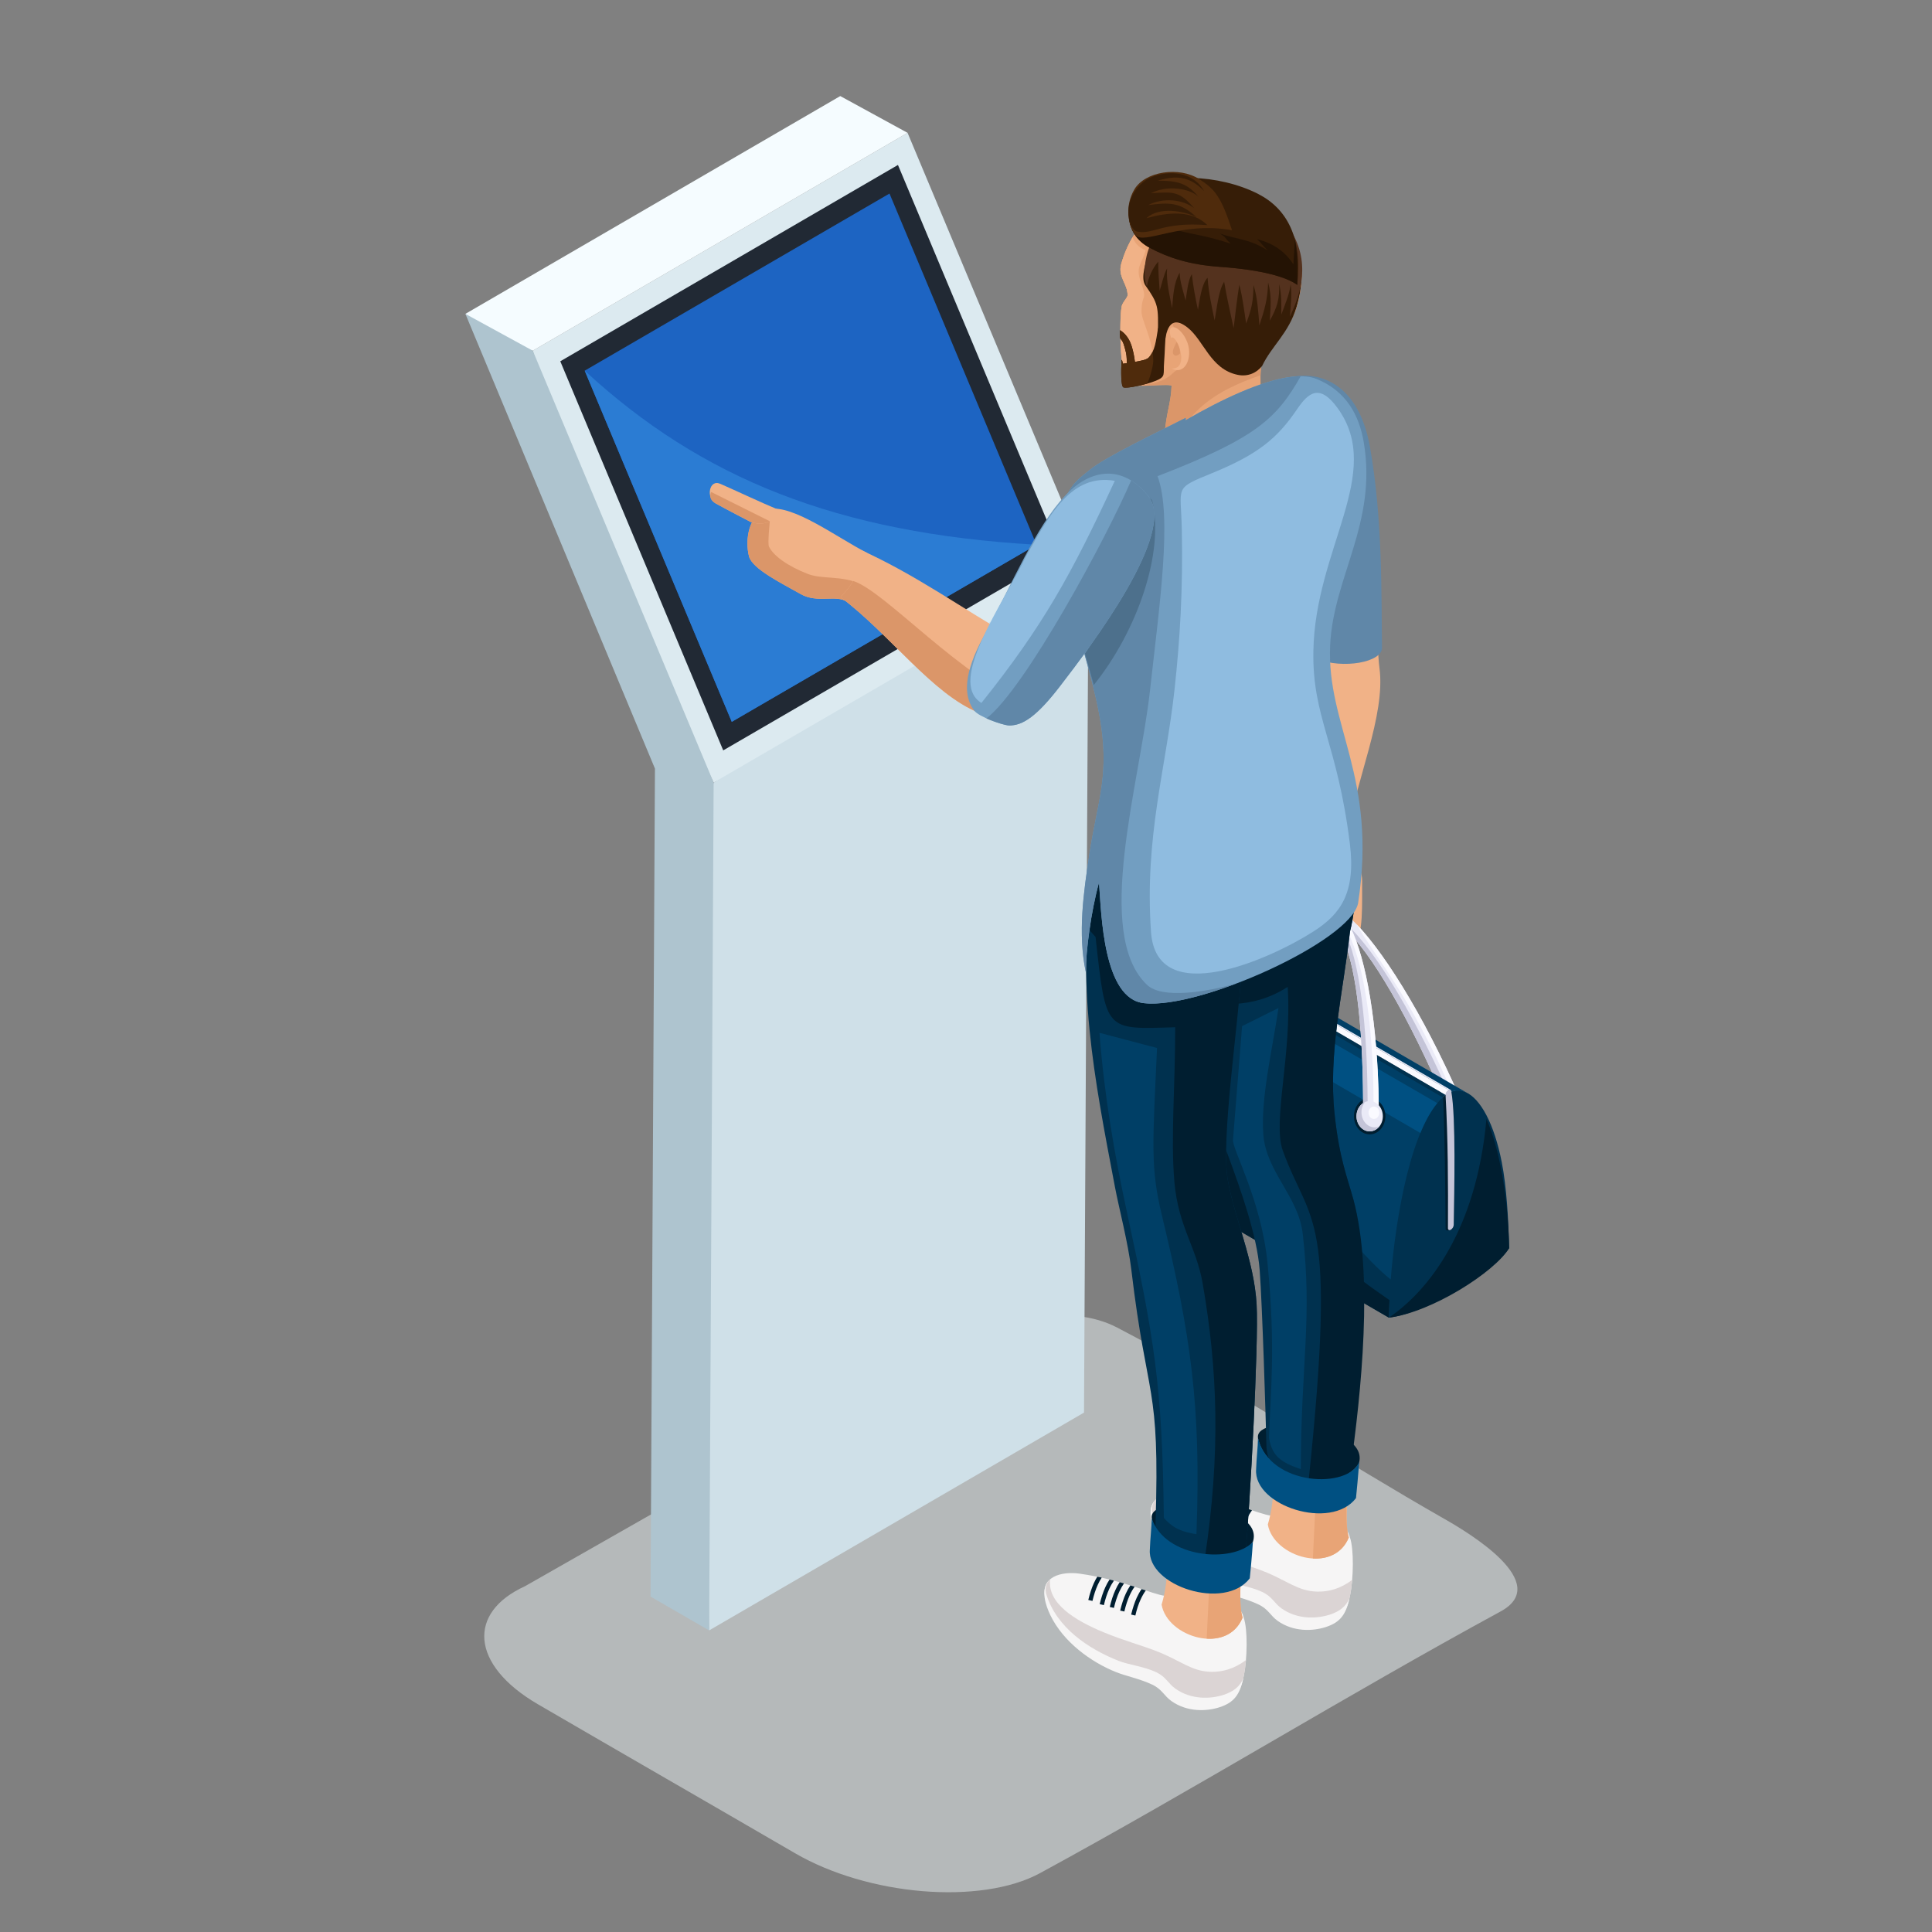 <?xml version="1.0" encoding="utf-8"?>
<!-- Generator: Adobe Illustrator 16.0.0, SVG Export Plug-In . SVG Version: 6.00 Build 0)  -->
<!DOCTYPE svg PUBLIC "-//W3C//DTD SVG 1.1//EN" "http://www.w3.org/Graphics/SVG/1.1/DTD/svg11.dtd">
<svg version="1.1" id="Layer_1" xmlns="http://www.w3.org/2000/svg" xmlns:xlink="http://www.w3.org/1999/xlink" x="0px" y="0px"
	 width="50px" height="50px" viewBox="0 0 50 50" enable-background="new 0 0 50 50" xml:space="preserve">
<rect x="0" y="0" width="50" height="50" fill="#808080" stroke="none"/>
<g>
	<path opacity="0.5" fill-rule="evenodd" clip-rule="evenodd" fill="#EBF3F5" d="M37.396,39.318c0.624,0.356,2.788,1.652,1.44,2.386
		c-3.967,2.157-7.891,4.581-11.919,6.772c-0.761,0.414-1.875,0.563-3.044,0.467c-1.164-0.097-2.359-0.436-3.298-0.982
		c-2.246-1.306-4.412-2.55-6.656-3.856c-0.874-0.509-1.336-1.109-1.383-1.666c-0.045-0.544,0.304-1.047,1.049-1.387l11.137-6.343
		c1.214-0.555,2.951-0.996,4.188-0.353C31.581,35.746,34.738,37.804,37.396,39.318z"/>
	<g>
		<g>
			<polygon fill-rule="evenodd" clip-rule="evenodd" fill="#DCEAF0" points="18.469,20.252 23.833,17.671 28.171,14.616 
				23.488,3.438 13.788,9.076 15.019,13.1 			"/>
			<polygon fill-rule="evenodd" clip-rule="evenodd" fill="#CFE0E8" points="18.352,42.195 28.054,36.558 28.171,14.616 
				18.469,20.252 18.011,21.92 			"/>
			<polygon fill-rule="evenodd" clip-rule="evenodd" fill="#F5FCFF" points="13.788,9.076 23.488,3.438 21.746,2.486 12.044,8.123 
				12.921,8.863 			"/>
			<polygon fill-rule="evenodd" clip-rule="evenodd" fill="#AEC4CF" points="13.788,9.076 12.044,8.123 16.95,19.891 16.836,41.32 
				18.352,42.195 18.469,20.252 			"/>
			<polygon fill-rule="evenodd" clip-rule="evenodd" fill="#212934" points="18.717,19.42 27.459,14.341 23.239,4.269 14.5,9.35 			
				"/>
			<polygon fill-rule="evenodd" clip-rule="evenodd" fill="#1D64C2" points="18.938,18.681 26.826,14.098 23.02,5.009 15.132,9.593 
							"/>
			<path fill-rule="evenodd" clip-rule="evenodd" fill="#2B7CD3" d="M18.938,18.681l7.888-4.583
				c-5.16-0.296-8.675-1.717-11.694-4.505L18.938,18.681z"/>
		</g>
		<g>
			<g>
				<g>
					<path fill-rule="evenodd" clip-rule="evenodd" fill="#F1B287" d="M35.594,16.419c0.086,0.235,0.062,0.535,0.106,0.865
						c0.165,1.234-0.614,2.904-0.856,4.437c0.023,0.325,0.413,0.619,0.408,1.083c-0.006,0.559,0.041,1.413-0.206,1.647
						c-0.305,0.289-0.971,0.566-1.32,0.139c-0.398-0.485-0.028-1.881-0.049-2.773c-0.036-1.571-0.089-2.879-0.069-4.384
						C33.621,16.358,35.116,15.796,35.594,16.419z"/>
					<g>
						<path fill-rule="evenodd" clip-rule="evenodd" fill="#EAEAF7" d="M37.965,28.839c-0.936-2.238-2.052-4.086-2.859-4.922
							c-0.308-0.317-0.597-0.502-0.86-0.529c-0.292-0.029-0.533,0.12-0.716,0.476c-0.26,0.511-0.396,1.496-0.358,3.068l0.29-0.005
							c-0.036-1.521,0.089-2.461,0.328-2.932c0.12-0.234,0.265-0.334,0.428-0.318c0.19,0.02,0.421,0.174,0.679,0.441
							c0.783,0.81,1.75,2.588,2.673,4.793L37.965,28.839z"/>
						<path fill-rule="evenodd" clip-rule="evenodd" fill="#FAFAFF" d="M37.965,28.839c-0.936-2.238-2.052-4.086-2.859-4.922
							c0.487,0.872,1.568,2.037,2.707,4.931L37.965,28.839z"/>
						<path fill-rule="evenodd" clip-rule="evenodd" fill="#C4C4D8" d="M37.799,28.993c-0.937-2.237-1.987-4.086-2.796-4.922
							c-0.308-0.317-0.494-0.489-0.758-0.516c-0.292-0.029-0.47,0.107-0.651,0.463c-0.26,0.51-0.344,1.368-0.308,2.94l0.175-0.031
							c-0.036-1.521,0.089-2.461,0.328-2.932c0.12-0.234,0.265-0.334,0.428-0.318c0.19,0.02,0.421,0.174,0.679,0.441
							c0.783,0.81,1.75,2.588,2.673,4.793L37.799,28.993z"/>
						<g>
							<path fill-rule="evenodd" clip-rule="evenodd" fill="#00314F" d="M37.411,28.338l0.149-0.087
								c0.135-0.055,0.241-0.042,0.367,0.012c0.389,0.168,0.744,0.824,0.939,1.819c0.123,0.621,0.174,1.479,0.189,2.22
								c-0.473,0.677-2.256,1.713-3.113,1.798C35.938,31.726,36.506,28.967,37.411,28.338z"/>
							<path fill-rule="evenodd" clip-rule="evenodd" fill="#001E30" d="M38.469,28.961c0.339,0.761,0.559,2.012,0.588,3.341
								c-0.378,0.623-2.016,1.666-3.113,1.798C36.969,33.404,38.21,31.837,38.469,28.961z"/>
							<path fill-rule="evenodd" clip-rule="evenodd" fill="#003F66" d="M37.562,28.253l-5.495-3.195c0.002,0,0.003,0,0.004-0.001
								c0.138-0.053,0.27-0.043,0.398,0.032l5.494,3.192C37.842,28.222,37.702,28.21,37.562,28.253z"/>
							<path fill-rule="evenodd" clip-rule="evenodd" fill="#EAEAF7" d="M37.486,28.209l-5.494-3.194
								c0.011-0.006,0.033-0.014,0.053-0.005l5.494,3.193C37.522,28.193,37.503,28.2,37.486,28.209z"/>
							<path fill-rule="evenodd" clip-rule="evenodd" fill="#FAFAFF" d="M37.411,28.337l-5.494-3.192
								c-0.001-0.076,0.057-0.121,0.075-0.129l5.494,3.194C37.444,28.235,37.414,28.286,37.411,28.337z"/>
							<path fill-rule="evenodd" clip-rule="evenodd" fill="#001E30" d="M37.348,28.394c0.046,1.12,0.055,2.262,0.064,3.416
								c0,0.047,0.094,0.04,0.135,0.016c0.042-0.024,0.076-0.081,0.075-0.128c0.015-0.875,0.058-2.777-0.062-3.446
								C37.441,28.317,37.388,28.35,37.348,28.394z"/>
							<path fill-rule="evenodd" clip-rule="evenodd" fill="#C4C4D8" d="M37.486,28.209c-0.042,0.023-0.075,0.081-0.075,0.128
								c0.064,1.143,0.067,2.299,0.062,3.447c0,0.046,0.033,0.065,0.074,0.041c0.042-0.024,0.076-0.081,0.075-0.128
								c0.015-0.875,0.058-2.777-0.062-3.446C37.561,28.203,37.527,28.185,37.486,28.209z"/>
							<path fill-rule="evenodd" clip-rule="evenodd" fill="#00314F" d="M35.943,34.1l-5.495-3.192
								c-0.019-1.153,0.289-4.874,1.47-5.763l5.493,3.193C36.394,29.119,35.973,32.388,35.943,34.1z"/>
							<path fill-rule="evenodd" clip-rule="evenodd" fill="#003F66" d="M31.278,26.042c0.16-0.353,0.347-0.646,0.565-0.837
								l5.493,3.195c-0.796,0.728-1.208,3.003-1.344,4.713C34.821,32.202,31.535,27.935,31.278,26.042z"/>
							<path fill-rule="evenodd" clip-rule="evenodd" fill="#001E30" d="M35.943,34.1l-5.495-3.192
								c-0.014-0.865,0.156-3.177,0.74-4.653c0.068,3.195,1.813,5.367,4.771,7.391C35.951,33.806,35.946,33.958,35.943,34.1z"/>
							<path fill-rule="evenodd" clip-rule="evenodd" fill="#005082" d="M31.246,26.115c0.128-0.298,0.275-0.555,0.443-0.752
								l5.508,3.186c-0.164,0.197-0.31,0.462-0.438,0.773L31.246,26.115z"/>
						</g>
						<ellipse fill-rule="evenodd" clip-rule="evenodd" fill="#001E30" cx="35.447" cy="28.888" rx="0.407" ry="0.469"/>
						
							<ellipse transform="matrix(0.543 -0.84 0.84 0.543 -8.068 39.024)" fill-rule="evenodd" clip-rule="evenodd" fill="#001E30" cx="31.825" cy="26.925" rx="0.469" ry="0.407"/>
						<path fill-rule="evenodd" clip-rule="evenodd" fill="#EAEAF7" d="M35.683,28.928c0.01-2.07-0.269-3.849-0.656-4.761
							c-0.297-0.699-0.801-1.08-1.467-0.506c-0.508,0.438-1.191,1.398-1.896,3.156l0.347,0.186c0.686-1.713,1.264-2.714,1.738-3.123
							c0.504-0.434,0.794-0.108,1.01,0.4c0.373,0.875,0.527,2.53,0.518,4.561L35.683,28.928z"/>
						<path fill-rule="evenodd" clip-rule="evenodd" fill="#C4C4D8" d="M35.394,28.917c0.011-2.069-0.152-3.786-0.541-4.699
							c-0.297-0.698-0.627-1.131-1.293-0.557c-0.508,0.438-1.191,1.398-1.896,3.156l0.167-0.021
							c0.686-1.712,1.393-2.701,1.867-3.109c0.503-0.434,0.845,0.085,1.061,0.593c0.373,0.875,0.527,2.53,0.518,4.561L35.394,28.917
							z"/>
						<path fill-rule="evenodd" clip-rule="evenodd" fill="#FAFAFF" d="M35.683,28.928c0.01-2.07-0.269-3.849-0.656-4.761
							c-0.297-0.699-0.749-0.938-1.416-0.365c-0.508,0.437-1.037,1.412-1.74,3.168l0.141,0.032c0.686-1.713,1.276-2.797,1.751-3.206
							c0.723-0.678,0.977-0.024,1.193,0.484c0.373,0.875,0.602,2.439,0.591,4.471L35.683,28.928z"/>
						<ellipse fill-rule="evenodd" clip-rule="evenodd" fill="#EAEAF7" cx="35.447" cy="28.888" rx="0.341" ry="0.392"/>
						
							<ellipse transform="matrix(0.461 -0.887 0.887 0.461 -6.728 42.74)" fill-rule="evenodd" clip-rule="evenodd" fill="#EAEAF7" cx="31.824" cy="26.909" rx="0.392" ry="0.342"/>
						<path fill-rule="evenodd" clip-rule="evenodd" fill="#C4C4D8" d="M31.84,27.286c-0.067,0.012-0.135,0.003-0.196-0.029
							c-0.166-0.087-0.221-0.313-0.12-0.504c0.095-0.184,0.297-0.271,0.461-0.201c-0.114,0.019-0.225,0.098-0.288,0.22
							c-0.1,0.192-0.045,0.418,0.122,0.505C31.824,27.28,31.832,27.284,31.84,27.286z"/>
						<path fill-rule="evenodd" clip-rule="evenodd" fill="#C4C4D8" d="M35.323,28.523c-0.128,0.057-0.217,0.199-0.217,0.364
							c0,0.217,0.153,0.392,0.341,0.392c0.101,0,0.19-0.05,0.253-0.13c-0.038,0.018-0.08,0.027-0.125,0.027
							c-0.188,0-0.34-0.175-0.34-0.392C35.235,28.685,35.269,28.593,35.323,28.523z"/>
						<ellipse fill-rule="evenodd" clip-rule="evenodd" fill="#FAFAFF" cx="35.557" cy="28.798" rx="0.14" ry="0.16"/>
						<ellipse fill-rule="evenodd" clip-rule="evenodd" fill="#FAFAFF" cx="31.979" cy="26.877" rx="0.14" ry="0.161"/>
					</g>
					<path fill-rule="evenodd" clip-rule="evenodd" fill="#DB9669" d="M34.767,24.766c0.029-0.012,0.079-0.018,0.086-0.054
						c0.058-0.322-0.01-0.851-0.076-1.088c-0.038-0.131-0.279-0.099-0.396-0.105c-0.238-0.012-0.53-0.044-0.759-0.094
						c-0.348-0.074-0.371-0.028-0.39,0.325c-0.015,0.265-0.038,0.683,0.173,0.866C33.596,24.781,34.519,24.865,34.767,24.766z"/>
				</g>
				<path fill-rule="evenodd" clip-rule="evenodd" fill="#6087A8" d="M32.837,11.19c-0.042,0.63,0.944,5.744,1.235,5.861
					c0.685,0.273,1.7,0.088,1.694-0.288c-0.02-1.321,0.024-3.317-0.314-5.208c-0.311-1.73-1.451-2.089-2.433-1.678
					C32.629,10.041,32.876,10.595,32.837,11.19z"/>
			</g>
			<g>
				<g>
					<path fill-rule="evenodd" clip-rule="evenodd" fill="#F6F5F5" d="M32.906,39.226c-0.332-0.033-1.079-0.414-2.218-0.576
						c-0.445-0.063-1.067,0.061-0.868,0.706c0.268,0.863,1.049,1.493,1.815,1.799c0.271,0.107,0.614,0.133,0.939,0.289
						c0.253,0.12,0.309,0.319,0.496,0.452c0.411,0.293,0.884,0.264,1.221,0.154c0.405-0.133,0.553-0.295,0.648-0.761
						c0.089-0.427,0.105-1.199-0.004-1.502C34.783,39.075,33.109,39.007,32.906,39.226z"/>
					<path fill-rule="evenodd" clip-rule="evenodd" fill="#DBD4D4" d="M29.925,38.798c-0.129,0.111-0.188,0.29-0.104,0.558
						c0.268,0.863,1.049,1.493,1.815,1.799c0.271,0.107,0.614,0.133,0.939,0.289c0.253,0.12,0.309,0.319,0.496,0.452
						c0.411,0.293,0.884,0.264,1.221,0.154c0.405-0.133,0.553-0.295,0.648-0.761c0.024-0.113,0.043-0.253,0.055-0.401
						c-0.313,0.234-0.616,0.309-0.904,0.303c-0.504-0.011-0.781-0.288-1.395-0.529c-0.404-0.158-0.877-0.284-1.374-0.489
						C30.563,39.857,29.854,39.422,29.925,38.798z"/>
					<path fill-rule="evenodd" clip-rule="evenodd" fill="#F6F5F5" d="M29.886,38.836c-0.212,0.238-0.074,0.641,0.048,0.894
						c0.334,0.688,1.046,1.209,1.702,1.469c0.271,0.108,0.609,0.169,0.935,0.325c0.254,0.12,0.305,0.288,0.492,0.422
						c0.41,0.292,0.911,0.271,1.248,0.162c0.382-0.124,0.519-0.328,0.614-0.742c-0.098,0.209-0.244,0.334-0.511,0.421
						c-0.337,0.109-0.838,0.13-1.249-0.162c-0.188-0.134-0.239-0.302-0.491-0.422c-0.326-0.155-0.71-0.189-0.981-0.298
						c-0.767-0.305-1.596-0.851-1.862-1.714C29.807,39.118,29.785,38.974,29.886,38.836z"/>
					<path fill-rule="evenodd" clip-rule="evenodd" fill="#F1B287" d="M34.906,39.791c-0.127-0.427,0.004-1.4,0.11-2.536
						l-2.187-0.587c0.166,1.293,0.188,2.11-0.018,2.785C32.958,40.297,34.506,40.765,34.906,39.791z"/>
					<path fill-rule="evenodd" clip-rule="evenodd" fill="#E8A476" d="M34.906,39.791c-0.127-0.427-0.04-1.4,0.066-2.536
						l-0.837-0.188l-0.158,3.267C34.363,40.356,34.737,40.202,34.906,39.791z"/>
					<g>
						<path fill-rule="evenodd" clip-rule="evenodd" fill="#001E30" d="M32.293,39.049c-0.045,0.065-0.087,0.14-0.124,0.223
							c-0.059,0.126-0.107,0.274-0.146,0.438l0.108,0.024c0.037-0.157,0.083-0.297,0.138-0.418c0.04-0.088,0.085-0.165,0.134-0.23
							L32.293,39.049z"/>
						<path fill-rule="evenodd" clip-rule="evenodd" fill="#001E30" d="M32.002,38.955c-0.042,0.063-0.082,0.134-0.119,0.213
							c-0.057,0.127-0.105,0.274-0.144,0.438l0.108,0.025c0.036-0.157,0.083-0.297,0.138-0.417c0.038-0.086,0.081-0.161,0.128-0.226
							C32.078,38.979,32.041,38.967,32.002,38.955z"/>
						<path fill-rule="evenodd" clip-rule="evenodd" fill="#001E30" d="M31.726,38.871c-0.04,0.061-0.077,0.129-0.111,0.204
							c-0.058,0.127-0.106,0.273-0.145,0.439l0.108,0.023c0.036-0.157,0.083-0.297,0.137-0.417c0.037-0.083,0.078-0.154,0.124-0.217
							C31.802,38.894,31.764,38.883,31.726,38.871z"/>
						<path fill-rule="evenodd" clip-rule="evenodd" fill="#001E30" d="M31.464,38.802c-0.04,0.059-0.076,0.127-0.11,0.199
							c-0.058,0.127-0.105,0.274-0.144,0.438l0.107,0.026c0.037-0.158,0.084-0.299,0.138-0.418c0.038-0.082,0.078-0.155,0.123-0.217
							C31.541,38.821,31.503,38.812,31.464,38.802z"/>
						<path fill-rule="evenodd" clip-rule="evenodd" fill="#001E30" d="M31.146,38.729c-0.031,0.05-0.061,0.104-0.087,0.164
							c-0.058,0.127-0.105,0.273-0.144,0.438l0.108,0.024c0.035-0.157,0.082-0.297,0.137-0.417c0.031-0.068,0.064-0.13,0.102-0.186
							C31.225,38.746,31.186,38.738,31.146,38.729z"/>
					</g>
				</g>
				<path fill-rule="evenodd" clip-rule="evenodd" fill="#001E30" d="M35.164,37.881c-0.539,0.838-2.424,0.375-2.607-0.663
					C32.45,36.552,35.489,36.879,35.164,37.881z"/>
				<g>
					<path fill-rule="evenodd" clip-rule="evenodd" fill="#00314F" d="M34.816,37.963c0.074-0.525,0.146-0.042,0.224-0.984
						c0.179-2.161,0.306-4.762-0.015-5.939c-0.153-0.561-0.362-1.053-0.484-2.191c-0.172-1.598,0.216-3.142,0.396-4.738
						c0.011-0.042,0.021-0.085,0.03-0.129l0,0v-0.001c0.09-0.417,0.129-0.882,0.119-1.366c0.007-1.049-0.175-2.446-0.915-3.895
						l-1.359-0.177l0,0c-0.025,0.058-0.051,0.114-0.076,0.167c-0.052,0.106-0.104,0.203-0.156,0.293
						c-0.008,0.016-0.017,0.031-0.024,0.045c-0.018,0.029-0.035,0.058-0.052,0.086c-0.018,0.028-0.035,0.055-0.052,0.082
						c-0.014,0.021-0.027,0.042-0.041,0.063l-0.02,0.03c-0.011,0.015-0.021,0.03-0.031,0.045c-0.02,0.03-0.04,0.06-0.06,0.088
						l-0.031,0.046c-0.038,0.052-0.073,0.103-0.108,0.152l-0.038,0.054c-0.011,0.016-0.022,0.031-0.032,0.047
						c-0.029,0.041-0.057,0.082-0.084,0.123c-0.058,0.087-0.112,0.177-0.165,0.274c-0.012,0.022-0.023,0.046-0.036,0.071l-0.001,0
						c-0.04,0.083-0.079,0.171-0.114,0.267c-0.012,0.031-0.023,0.063-0.034,0.096c-0.005,0.016-0.011,0.034-0.016,0.05
						c-0.009,0.028-0.018,0.057-0.025,0.086c-0.008,0.025-0.014,0.05-0.021,0.076l-0.006,0.027
						c-0.012,0.046-0.022,0.093-0.032,0.143c-0.005,0.023-0.01,0.047-0.015,0.071c-0.003,0.02-0.008,0.041-0.011,0.061
						c-0.004,0.021-0.007,0.042-0.011,0.063c-0.003,0.021-0.007,0.043-0.01,0.065c-0.003,0.021-0.007,0.044-0.009,0.066
						c-0.003,0.022-0.007,0.045-0.009,0.069c-0.247,2.058-0.333,3.707-0.168,6.192c0.115,1.746,0.227,1.718,0.5,2.473
						c0.275,0.756,0.708,1.954,0.776,2.853c0.07,0.941,0.158,3.825,0.173,4.481c-0.009,0.62,0.444,1.096,0.896,1.089
						C34.068,38.489,34.498,38.361,34.816,37.963z"/>
					<path fill-rule="evenodd" clip-rule="evenodd" fill="#001E30" d="M34.944,38.062c0.283-1.997,0.609-5.085,0.081-7.022
						c-0.153-0.561-0.362-1.053-0.484-2.191c-0.172-1.598,0.216-3.142,0.396-4.738c0.022-0.091,0.043-0.183,0.059-0.274
						c0.07-0.379,0.1-0.793,0.091-1.222c0.007-1.049-0.175-2.446-0.915-3.895l-1.359-0.177l0,0
						c-0.025,0.058-0.051,0.114-0.076,0.167c-0.052,0.106-0.104,0.203-0.156,0.293c-0.008,0.016-0.017,0.031-0.024,0.045
						c-0.018,0.029-0.035,0.058-0.052,0.086c-0.018,0.028-0.035,0.055-0.052,0.082c-0.014,0.021-0.027,0.042-0.041,0.063l-0.02,0.03
						c-0.011,0.015-0.021,0.03-0.031,0.045c-0.02,0.03-0.04,0.06-0.06,0.088l-0.031,0.046c-0.038,0.052-0.073,0.103-0.108,0.152
						l-0.038,0.054c-0.011,0.016-0.022,0.031-0.032,0.047c-0.029,0.041-0.057,0.082-0.084,0.123
						c-0.058,0.087-0.112,0.177-0.165,0.274c-0.012,0.022-0.023,0.046-0.036,0.071l-0.001,0c-0.04,0.083-0.079,0.171-0.114,0.267
						c-0.012,0.031-0.023,0.063-0.034,0.096c-0.005,0.016-0.011,0.034-0.016,0.05c-0.009,0.028-0.018,0.057-0.025,0.086
						c-0.008,0.025-0.014,0.05-0.021,0.076l-0.006,0.027c-0.012,0.046-0.022,0.093-0.032,0.143c-0.005,0.023-0.01,0.047-0.015,0.071
						c-0.003,0.02-0.008,0.041-0.011,0.061c-0.004,0.021-0.007,0.042-0.011,0.063c-0.003,0.021-0.007,0.043-0.01,0.065
						c-0.003,0.021-0.007,0.044-0.009,0.066c-0.003,0.022-0.007,0.045-0.009,0.069c-0.188,1.574-0.264,2.851-0.225,4.503
						c0.13,0.135,1.116,0.301,2.057-0.312c0.116,1.746-0.4,3.484-0.126,4.239c0.719,1.977,1.411,1.473,0.667,8.55
						C34.264,38.381,34.627,38.459,34.944,38.062z"/>
					<path fill-rule="evenodd" clip-rule="evenodd" fill="#003F66" d="M33.087,26.086c-0.157,1.079-0.464,2.337-0.392,3.276
						c0.073,0.969,0.907,1.594,1.02,2.57c0.253,2.18-0.047,3.384-0.05,6.09c-0.531-0.179-0.743-0.351-0.823-0.805
						c0.034-1.171,0.181-2.316-0.04-4.537c-0.161-1.624-0.912-2.927-0.892-3.182l0.235-2.942L33.087,26.086z"/>
				</g>
				<path fill-rule="evenodd" clip-rule="evenodd" fill="#005082" d="M35.093,38.771c0.021-0.207,0.055-0.554,0.082-0.943
					c-0.261,0.712-2.309,0.64-2.618-0.609c-0.004,0.24-0.04,0.52-0.049,0.808C32.438,38.969,34.445,39.622,35.093,38.771z"/>
			</g>
			<g>
				<path fill-rule="evenodd" clip-rule="evenodd" fill="#E8A476" d="M29.198,9.951c0.189,0.094,1.15-0.042,1.122,0.043
					c-0.013,0.43-0.141,0.691-0.183,1.281c1.057-0.147,2.443-0.301,2.5-1.111c-0.005-0.065-0.01-0.13-0.012-0.193
					c-0.001-0.007-0.002-0.015-0.003-0.022l0.002,0c-0.011-0.294,0.003-0.562,0.085-0.694c0.225-0.362,0.685-0.766,0.847-1.314
					c0.261-0.877,0.166-1.852-0.651-2.501c-1.493-1.186-3.402-0.342-3.888,1.393c-0.094,0.338,0.173,0.521,0.164,0.812
					c-0.002,0.057-0.077,0.116-0.138,0.242C28.959,8.058,28.966,9.835,29.198,9.951z"/>
				<path fill-rule="evenodd" clip-rule="evenodd" fill="#DB9669" d="M29.208,9.94c0.188,0.094,1.141-0.032,1.112,0.054
					c-0.013,0.43-0.141,0.691-0.183,1.281c0.113-0.016,0.231-0.032,0.351-0.049c0.463-0.654,0.89-1.083,2.135-1.515
					c0.004-0.196,0.027-0.362,0.087-0.458c0.225-0.362,0.685-0.766,0.847-1.314c0.261-0.877,0.166-1.852-0.651-2.501
					c-1.493-1.186-3.402-0.342-3.888,1.393c-0.094,0.338,0.173,0.521,0.164,0.812c-0.002,0.057-0.077,0.116-0.138,0.242
					C28.959,8.058,28.976,9.826,29.208,9.94z"/>
				<path fill-rule="evenodd" clip-rule="evenodd" fill="#E8A476" d="M29.237,9.951c0.101,0.054,0.516,0.019,0.824-0.101
					c0.195-0.075,0.337-0.242,0.367-0.254c0.128-0.052,0.412-0.456-0.029-1.099c-0.429-0.627,2.173,0.978,2.311,0.755
					c0.225-0.362,0.685-0.766,0.847-1.314c0.261-0.877,0.166-1.852-0.651-2.501c-1.493-1.186-3.402-0.342-3.888,1.393
					c-0.094,0.338,0.173,0.521,0.164,0.812c-0.002,0.057-0.077,0.116-0.138,0.242C28.959,8.058,29.009,9.828,29.237,9.951z"/>
				<path fill-rule="evenodd" clip-rule="evenodd" fill="#F1B287" d="M29.193,9.944c0.041,0.024,0.273,0.015,0.39-0.024
					c0.132-0.141,0.269-0.441,0.264-0.59c-0.018-0.571-0.306-1.035-0.305-1.266c0.003-0.489,0.166-0.246-0.021-0.774
					c-0.144-0.405,0.044-0.467,0.127-0.814c-0.206-0.076-0.303-0.235-0.336-0.338c-0.125,0.21-0.225,0.442-0.295,0.693
					c-0.094,0.338,0.173,0.521,0.164,0.812c-0.002,0.057-0.077,0.116-0.138,0.242C28.959,8.058,28.971,9.81,29.193,9.944z"/>
				<path fill-rule="evenodd" clip-rule="evenodd" fill="#DB9669" d="M30.309,8.517c0.534-0.499,1.05,1.088,0.189,1.071
					C30.834,9.232,30.578,8.669,30.309,8.517z"/>
				<path fill-rule="evenodd" clip-rule="evenodd" fill="#F1B287" d="M30.31,8.749c-0.08-0.222-0.012-0.303,0.086-0.278
					c0.106,0.026,0.259,0.18,0.339,0.41c0.127,0.371-0.057,0.84-0.415,0.656c0.309,0.018,0.279-0.353,0.188-0.583
					C30.444,8.798,30.348,8.688,30.31,8.749z"/>
				<path fill-rule="evenodd" clip-rule="evenodd" fill="#DB9669" d="M30.451,8.849c-0.085,0.16-0.115,0.255-0.088,0.311
					c0.02,0.038,0.078,0.082,0.176-0.012C30.542,9.036,30.503,8.933,30.451,8.849z"/>
				<path fill-rule="evenodd" clip-rule="evenodd" fill="#361D07" d="M32.664,9.47c0.248-0.521,0.688-0.844,0.893-1.531
					c0.261-0.877,0.166-1.852-0.651-2.501c-1.173-0.932-2.604-0.61-3.398,0.412c-0.043,0.066,0.406,0.278,0.258,0.607
					c-0.212,0.558-0.208,0.809-0.122,0.931c0.333,0.475,0.338,0.542,0.321,1.266l0.188,0.151c0.078-0.567,0.329-0.522,0.575-0.333
					c0.429,0.331,0.593,1.082,1.304,1.229C32.298,9.756,32.527,9.646,32.664,9.47z"/>
				<path fill-rule="evenodd" clip-rule="evenodd" fill="#361D07" d="M29.971,8.491c-0.058,0.354-0.08,0.578-0.235,0.756
					c-0.059,0.067-0.212,0.09-0.364,0.119c-0.02-0.166-0.042-0.263-0.079-0.391c-0.055-0.187-0.155-0.335-0.305-0.43
					c-0.012,0.045-0.012,0.204,0.015,0.23c0.069,0.069,0.084,0.153,0.117,0.268c0.035,0.119,0.041,0.199,0.042,0.356
					c-0.037,0.003-0.069,0.01-0.096,0.014c-0.014,0.002-0.015-0.101-0.041-0.099c-0.013,0.293-0.018,0.687,0.05,0.712
					c0.085,0.034,0.583-0.068,0.838-0.172c0.268-0.108,0.188-0.167,0.214-0.481c0.021-0.26,0.021-0.554,0.055-0.831L29.971,8.491z"
					/>
				<path fill-rule="evenodd" clip-rule="evenodd" fill="#4F2B0C" d="M29.827,9.108c-0.024,0.05-0.055,0.096-0.092,0.139
					c-0.059,0.067-0.212,0.09-0.364,0.119c-0.02-0.166-0.042-0.263-0.079-0.391c-0.055-0.187-0.155-0.335-0.305-0.43
					c-0.012,0.045-0.012,0.204,0.015,0.23c0.069,0.069,0.084,0.153,0.117,0.268c0.035,0.119,0.041,0.199,0.042,0.356
					c-0.037,0.003-0.069,0.01-0.096,0.014c-0.014,0.002-0.015-0.101-0.041-0.099c-0.013,0.293-0.018,0.687,0.05,0.712
					c0.064,0.025,0.364-0.026,0.618-0.099c0.089-0.203,0.158-0.492,0.154-0.601C29.845,9.253,29.837,9.18,29.827,9.108z"/>
				<path fill-rule="evenodd" clip-rule="evenodd" fill="#54321E" d="M32.44,7.377c-0.008,0.437-0.042,0.598-0.19,0.995
					c-0.038-0.251-0.072-0.507-0.12-0.756c-0.018-0.083-0.035-0.167-0.057-0.249c-0.059,0.373-0.102,0.75-0.147,1.125
					c-0.085-0.398-0.178-0.8-0.245-1.2c-0.149,0.229-0.191,0.706-0.247,1c-0.077-0.372-0.156-0.725-0.182-1.104
					c-0.16,0.163-0.205,0.593-0.249,0.83c-0.069-0.316-0.122-0.596-0.158-0.921c-0.101,0.147-0.131,0.496-0.161,0.679
					c-0.058-0.218-0.153-0.5-0.154-0.719c-0.161,0.281-0.166,0.605-0.196,0.919c-0.063-0.327-0.157-0.698-0.13-1.028
					c-0.07,0.111-0.15,0.438-0.192,0.579c-0.017-0.25-0.039-0.505-0.036-0.756c-0.135,0.149-0.27,0.427-0.292,0.641
					c-0.118-0.251-0.062-0.746,0.089-1.082l0.019-0.04l0.043,0.003c0.254,0.016,0.507,0.032,0.761,0.048
					c0.167,0.011,0.334,0.021,0.502,0.031c0.08,0.005,0.171,0.014,0.252,0.014c0.033-0.001,0.075-0.009,0.108-0.013
					c0.081-0.01,0.163-0.021,0.244-0.033c0.234-0.032,0.47-0.065,0.704-0.099c0.355-0.051,0.692-0.138,1.049-0.189
					c0.495,0.872,0.125,1.721-0.073,2.146c0.018-0.276,0.06-0.57,0.019-0.84c-0.021,0.237-0.156,0.55-0.24,0.782
					c-0.001-0.276,0.01-0.516-0.056-0.789c0.013,0.384-0.052,0.611-0.243,0.947c0.02-0.35,0.056-0.626-0.043-0.988
					c-0.012,0.441-0.094,0.708-0.226,1.112C32.563,8.074,32.547,7.708,32.44,7.377z"/>
				<path fill-rule="evenodd" clip-rule="evenodd" fill="#361D07" d="M33.573,7.373c-0.266-0.193-0.869-0.387-2.006-0.467
					c-0.786-0.056-1.333-0.236-1.811-0.492c-0.719-0.383-0.605-1.176-0.303-1.445c0.587-0.521,2.104-0.467,3.113,0.053
					C33.305,5.401,33.712,6.154,33.573,7.373z"/>
				<path fill-rule="evenodd" clip-rule="evenodd" fill="#241304" d="M33.573,7.373c-0.266-0.193-0.869-0.387-2.006-0.467
					c-0.786-0.056-1.333-0.236-1.811-0.492c-0.719-0.383-0.605-1.176-0.303-1.445c0.057-0.049,0.119-0.094,0.19-0.132
					c0.184,1.367,0.863,0.999,2.211,1.473c-0.197-0.189-0.103-0.153-0.279-0.265c0.429,0.155,0.756,0.128,1.24,0.442
					c-0.152-0.141-0.191-0.226-0.289-0.299c0.212,0.053,0.648,0.187,0.947,0.654l0.039-0.645C33.589,6.598,33.57,6.964,33.573,7.373
					z"/>
				<path fill-rule="evenodd" clip-rule="evenodd" fill="#4F2B0C" d="M29.38,6.079c0.221,0.278,1.173-0.364,2.505-0.12
					c-0.285-0.88-0.45-1.066-0.85-1.324c-0.522-0.336-1.4-0.199-1.676,0.264C29.095,5.342,29.201,5.855,29.38,6.079z"/>
				<path fill-rule="evenodd" clip-rule="evenodd" fill="#361D07" d="M31.247,5.826c-0.407-0.403-1.022-0.33-1.574-0.181
					c0.318-0.303,0.976-0.188,1.293-0.024c-0.428-0.398-0.712-0.382-1.251-0.314c0.396-0.203,0.906-0.144,1.189,0.081
					c-0.386-0.456-0.549-0.421-1.113-0.388c0.394-0.21,0.983-0.136,1.225,0.09c-0.29-0.339-0.517-0.414-1.054-0.414
					c0.462-0.14,0.818-0.126,1.2,0.268c-0.298-0.526-0.932-0.529-1.348-0.365c-0.364,0.144-0.601,0.532-0.61,0.875
					c-0.01,0.317,0.121,0.516,0.212,0.536C29.848,6.086,30.064,5.734,31.247,5.826z"/>
			</g>
			<g>
				<path fill-rule="evenodd" clip-rule="evenodd" fill="#001E30" d="M32.425,39.903c-0.54,0.836-2.434,0.429-2.618-0.609
					C29.701,38.629,32.75,38.899,32.425,39.903z"/>
				<g>
					<path fill-rule="evenodd" clip-rule="evenodd" fill="#F6F5F5" d="M30.157,41.301c-0.332-0.034-1.079-0.413-2.217-0.575
						c-0.447-0.064-1.069,0.061-0.869,0.705c0.268,0.864,1.049,1.494,1.814,1.799c0.272,0.108,0.614,0.134,0.94,0.289
						c0.253,0.12,0.309,0.319,0.496,0.454c0.41,0.291,0.884,0.262,1.221,0.152c0.405-0.132,0.553-0.294,0.648-0.76
						c0.089-0.427,0.106-1.199-0.004-1.502C32.033,41.151,30.36,41.083,30.157,41.301z"/>
					<path fill-rule="evenodd" clip-rule="evenodd" fill="#DBD4D4" d="M27.177,40.873c-0.13,0.112-0.189,0.29-0.105,0.558
						c0.268,0.864,1.049,1.494,1.814,1.799c0.272,0.108,0.614,0.134,0.94,0.288c0.253,0.121,0.309,0.32,0.496,0.455
						c0.411,0.291,0.884,0.263,1.221,0.152c0.405-0.132,0.553-0.294,0.648-0.76c0.024-0.115,0.042-0.254,0.055-0.402
						c-0.313,0.234-0.617,0.309-0.905,0.304c-0.504-0.011-0.78-0.288-1.395-0.529c-0.403-0.158-0.876-0.285-1.373-0.49
						C27.813,41.934,27.104,41.497,27.177,40.873z"/>
					<path fill-rule="evenodd" clip-rule="evenodd" fill="#F6F5F5" d="M27.136,40.912c-0.21,0.237-0.073,0.642,0.049,0.893
						c0.334,0.688,1.045,1.209,1.701,1.47c0.272,0.108,0.609,0.169,0.936,0.324c0.253,0.121,0.305,0.289,0.492,0.423
						c0.41,0.291,0.911,0.271,1.249,0.161c0.381-0.124,0.518-0.328,0.613-0.742c-0.097,0.209-0.244,0.334-0.511,0.422
						c-0.337,0.109-0.839,0.13-1.249-0.163c-0.188-0.134-0.238-0.302-0.491-0.422c-0.326-0.155-0.71-0.189-0.982-0.298
						c-0.767-0.305-1.595-0.85-1.862-1.713C27.058,41.193,27.036,41.05,27.136,40.912z"/>
					<path fill-rule="evenodd" clip-rule="evenodd" fill="#F1B287" d="M32.157,41.866c-0.127-0.427-0.036-1.415,0.071-2.55
						l-2.147-0.573c0.166,1.292,0.188,2.11-0.019,2.785C30.21,42.373,31.757,42.841,32.157,41.866z"/>
					<path fill-rule="evenodd" clip-rule="evenodd" fill="#E8A476" d="M32.157,41.866c-0.127-0.427-0.021-1.415,0.085-2.55
						l-0.855-0.173l-0.158,3.266C31.614,42.432,31.988,42.278,32.157,41.866z"/>
					<g>
						<path fill-rule="evenodd" clip-rule="evenodd" fill="#001E30" d="M29.544,41.125c-0.045,0.064-0.087,0.14-0.125,0.222
							c-0.057,0.127-0.105,0.274-0.145,0.438l0.109,0.025c0.035-0.157,0.082-0.297,0.137-0.418c0.04-0.088,0.085-0.165,0.133-0.231
							L29.544,41.125z"/>
						<path fill-rule="evenodd" clip-rule="evenodd" fill="#001E30" d="M29.254,41.03c-0.043,0.063-0.083,0.135-0.119,0.214
							c-0.058,0.126-0.106,0.273-0.145,0.438l0.108,0.024c0.036-0.157,0.083-0.297,0.137-0.418c0.039-0.085,0.082-0.16,0.129-0.224
							C29.328,41.054,29.291,41.042,29.254,41.03z"/>
						<path fill-rule="evenodd" clip-rule="evenodd" fill="#001E30" d="M28.977,40.947c-0.041,0.061-0.078,0.129-0.111,0.203
							c-0.059,0.127-0.106,0.274-0.145,0.438l0.107,0.025c0.037-0.157,0.083-0.298,0.138-0.417c0.038-0.082,0.079-0.155,0.123-0.218
							C29.053,40.969,29.016,40.958,28.977,40.947z"/>
						<path fill-rule="evenodd" clip-rule="evenodd" fill="#001E30" d="M28.715,40.878c-0.04,0.06-0.077,0.126-0.11,0.2
							c-0.057,0.126-0.106,0.273-0.145,0.438l0.108,0.025c0.037-0.157,0.083-0.298,0.138-0.418c0.037-0.082,0.079-0.154,0.122-0.216
							C28.791,40.897,28.754,40.887,28.715,40.878z"/>
						<path fill-rule="evenodd" clip-rule="evenodd" fill="#001E30" d="M28.398,40.805c-0.031,0.051-0.061,0.104-0.088,0.164
							c-0.058,0.127-0.105,0.274-0.145,0.438l0.108,0.025c0.036-0.156,0.083-0.297,0.137-0.417c0.031-0.069,0.066-0.131,0.103-0.187
							C28.476,40.821,28.437,40.813,28.398,40.805z"/>
					</g>
				</g>
				<g>
					<path fill-rule="evenodd" clip-rule="evenodd" fill="#00314F" d="M31.986,20.004l-2.493-0.295
						c-0.49,1.235-1.104,1.32-1.215,2.805c-0.437,2.977,0.032,5.343,0.576,8.201c0.103,0.548,0.342,1.447,0.425,2.148
						c0.41,3.459,0.743,2.886,0.626,6.565c-0.049,0.798,1.004,1.146,1.239,0.91c0.414,0.04,0.852,0.001,1.092-0.175
						c0.107-1.104,0.342-5.396,0.285-6.402c-0.064-1.156-0.583-2.258-0.749-3.244c-0.174-1.037,0.263-3.895,0.375-5.551
						C34.074,23.275,33.218,21.266,31.986,20.004z"/>
					<path fill-rule="evenodd" clip-rule="evenodd" fill="#001E30" d="M32.236,40.165c0.107-1.104,0.342-5.396,0.285-6.402
						c-0.064-1.156-0.583-2.258-0.749-3.244c-0.174-1.037,0.263-3.895,0.375-5.551c1.927-1.692,1.07-3.702-0.161-4.963l-2.493-0.295
						c-0.49,1.235-1.104,1.32-1.215,2.805c-0.039,0.502-0.063,1.03-0.066,1.575l0.141,0.159c0.271,2.459,0.237,2.392,2.061,2.336
						c0,1.566-0.12,2.87-0.02,4.012c0.103,1.153,0.564,1.666,0.729,2.608c0.387,2.223,0.473,4.37,0.056,7.138
						C31.583,40.378,32.002,40.335,32.236,40.165z"/>
					<path fill-rule="evenodd" clip-rule="evenodd" fill="#003F66" d="M28.454,26.729l1.49,0.393
						c-0.113,2.489-0.173,3.092,0.123,4.32c0.751,3.116,1.021,4.926,0.897,8.263c-0.347-0.057-0.585-0.13-0.844-0.422
						c-0.038-3.425-0.247-4.64-0.96-7.936C28.839,29.856,28.579,28.365,28.454,26.729z"/>
				</g>
				<path fill-rule="evenodd" clip-rule="evenodd" fill="#005082" d="M32.344,40.847c0.021-0.207,0.055-0.555,0.081-0.943
					c-0.515,0.554-2.268,0.434-2.618-0.609c-0.004,0.24-0.039,0.52-0.049,0.809C29.688,41.045,31.695,41.697,32.344,40.847z"/>
			</g>
			<g>
				<path fill-rule="evenodd" clip-rule="evenodd" fill="#729EC1" d="M34.082,9.811c0.751,0.311,1.092,0.923,1.212,1.637
					c0.353,2.089-0.787,3.481-0.87,5.25c-0.096,2.088,1.229,3.407,0.723,6.68c-0.203,0.982-4.1,2.747-5.537,2.584
					c-1.06-0.103-1.107-2.313-1.167-3.125c-0.213,0.772-0.336,1.758-0.344,2.314c-0.206-0.999-0.058-2.042,0.094-3.041
					c0.196-1.292,0.491-1.948,0.315-3.253c-0.262-1.954-1.502-4.473-0.903-6.01c0.128-0.331,0.354-0.49,0.609-0.695
					c0.415-0.333,1.627-0.907,2.473-1.339l-0.003,0.063c0.932-0.54,1.957-1.023,2.714-1.121C33.664,9.722,33.898,9.735,34.082,9.811
					z"/>
				<path fill-rule="evenodd" clip-rule="evenodd" fill="#6087A8" d="M32.002,25.45c-0.927,0.353-1.841,0.574-2.393,0.512
					c-1.06-0.103-1.107-2.313-1.167-3.125c-0.213,0.772-0.336,1.758-0.344,2.314c-0.206-0.999-0.058-2.042,0.094-3.041
					c0.196-1.292,0.491-1.948,0.315-3.253c-0.262-1.954-1.502-4.473-0.903-6.01c0.128-0.331,0.354-0.49,0.609-0.695
					c0.415-0.333,1.627-0.907,2.473-1.339l-0.003,0.063c0.932-0.54,1.957-1.023,2.714-1.121c0.094-0.012,0.182-0.019,0.265-0.018
					c-0.621,1.097-1.156,1.601-3.705,2.586c0.389,1.04,0.048,3.342-0.195,5.546c-0.269,2.423-1.465,6.298-0.079,7.617
					C30.065,25.853,31.183,25.683,32.002,25.45z"/>
				<path fill-rule="evenodd" clip-rule="evenodd" fill="#8FBCE0" d="M33.571,10.587c-0.509,0.749-0.996,1.163-2.196,1.655
					c-1.007,0.412-0.813,0.322-0.79,1.454c0.032,1.562-0.047,2.849-0.187,4.138c-0.224,2.06-0.781,3.822-0.61,6.285
					c0.142,2.03,3.1,0.697,4.214-0.019c0.698-0.448,1.088-1.001,0.933-2.26c-0.324-2.622-0.974-3.267-0.945-4.985
					c0.043-2.661,1.839-4.608,0.632-6.287C34.154,9.918,33.861,10.158,33.571,10.587z"/>
			</g>
			<g>
				<path fill-rule="evenodd" clip-rule="evenodd" fill="#4D708C" d="M29.817,12.95c0.328,1.336-0.389,3.388-1.51,4.777
					l-0.227-0.814C28.972,15.666,29.225,12.195,29.817,12.95z"/>
				<g>
					<g>
						<path fill-rule="evenodd" clip-rule="evenodd" fill="#F1B287" d="M22.44,14.309c-0.792-0.408-1.909-1.25-2.537-1.135
							c-0.542,0.099-0.624,0.815-0.519,1.223c0.085,0.329,0.854,0.702,1.341,0.979c0.43,0.245,0.908,0.003,1.202,0.2
							C22.379,15.323,22.417,14.768,22.44,14.309z"/>
						<path fill-rule="evenodd" clip-rule="evenodd" fill="#DB9669" d="M19.953,13.167c-0.018,0.001-0.034,0.004-0.05,0.007
							c-0.542,0.099-0.624,0.815-0.519,1.223c0.085,0.329,0.854,0.702,1.341,0.979c0.43,0.245,0.908,0.003,1.202,0.2
							c0.187-0.104,0.289-0.271,0.348-0.463c-0.511-0.227-0.993-0.114-1.37-0.26c-0.52-0.203-0.892-0.47-1.005-0.71
							C19.865,14.066,19.913,13.572,19.953,13.167z"/>
						<path fill-rule="evenodd" clip-rule="evenodd" fill="#F1B287" d="M20.129,13.185c-0.418-0.173-1.074-0.483-1.488-0.664
							c-0.29-0.127-0.375,0.365-0.122,0.506c0.247,0.139,0.911,0.482,0.912,0.483C19.711,13.606,20.064,13.542,20.129,13.185z"/>
						<path fill-rule="evenodd" clip-rule="evenodd" fill="#DB9669" d="M18.402,12.731c-0.042,0.128-0.021,0.219,0.118,0.296
							c0.247,0.139,0.911,0.482,0.912,0.483c0.162,0.056,0.349,0.057,0.489-0.021L18.402,12.731z"/>
					</g>
					<path fill-rule="evenodd" clip-rule="evenodd" fill="#F1B287" d="M26.142,18.771c-0.247-0.04-0.498-0.206-0.808-0.327
						c-1.197-0.469-2.313-2.043-3.583-2.991c0.426-0.431,0.607-0.902,0.462-1.25c1.483,0.664,2.648,1.522,4.013,2.302
						C27.159,17.039,26.918,18.656,26.142,18.771z"/>
					<path fill-rule="evenodd" clip-rule="evenodd" fill="#DB9669" d="M26.142,18.771c-0.247-0.04-0.498-0.206-0.808-0.327
						c-1.197-0.469-2.313-2.043-3.583-2.991c0.135-0.137,0.247-0.278,0.33-0.417c0.83,0.261,2.799,2.528,4.626,3.234
						C26.59,18.537,26.395,18.733,26.142,18.771z"/>
				</g>
				<path fill-rule="evenodd" clip-rule="evenodd" fill="#729EC1" d="M27.574,12.818c-0.783,0.831-1.357,2.257-2.118,3.654
					c-0.519,0.954-0.527,1.538-0.247,1.915c0.125,0.168,0.749,0.383,0.902,0.387c0.357,0.008,0.725-0.24,1.324-1.019
					c0.781-1.012,3.034-3.978,2.289-4.91C29.057,12.011,28.228,12.125,27.574,12.818z"/>
				<path fill-rule="evenodd" clip-rule="evenodd" fill="#6087A8" d="M25.528,18.592c0.224,0.1,0.491,0.18,0.583,0.183
					c0.357,0.008,0.725-0.24,1.324-1.019c0.781-1.012,3.034-3.978,2.289-4.91c-0.144-0.18-0.296-0.317-0.451-0.412
					C28.654,13.889,26.528,17.831,25.528,18.592z"/>
				<path fill-rule="evenodd" clip-rule="evenodd" fill="#8FBCE0" d="M28.851,12.444c-1.109-0.193-1.67,0.839-2.298,1.952
					c-0.581,1.217-2.056,3.245-1.154,3.796C26.985,16.209,27.723,14.88,28.851,12.444z"/>
			</g>
		</g>
	</g>
</g>
</svg>
